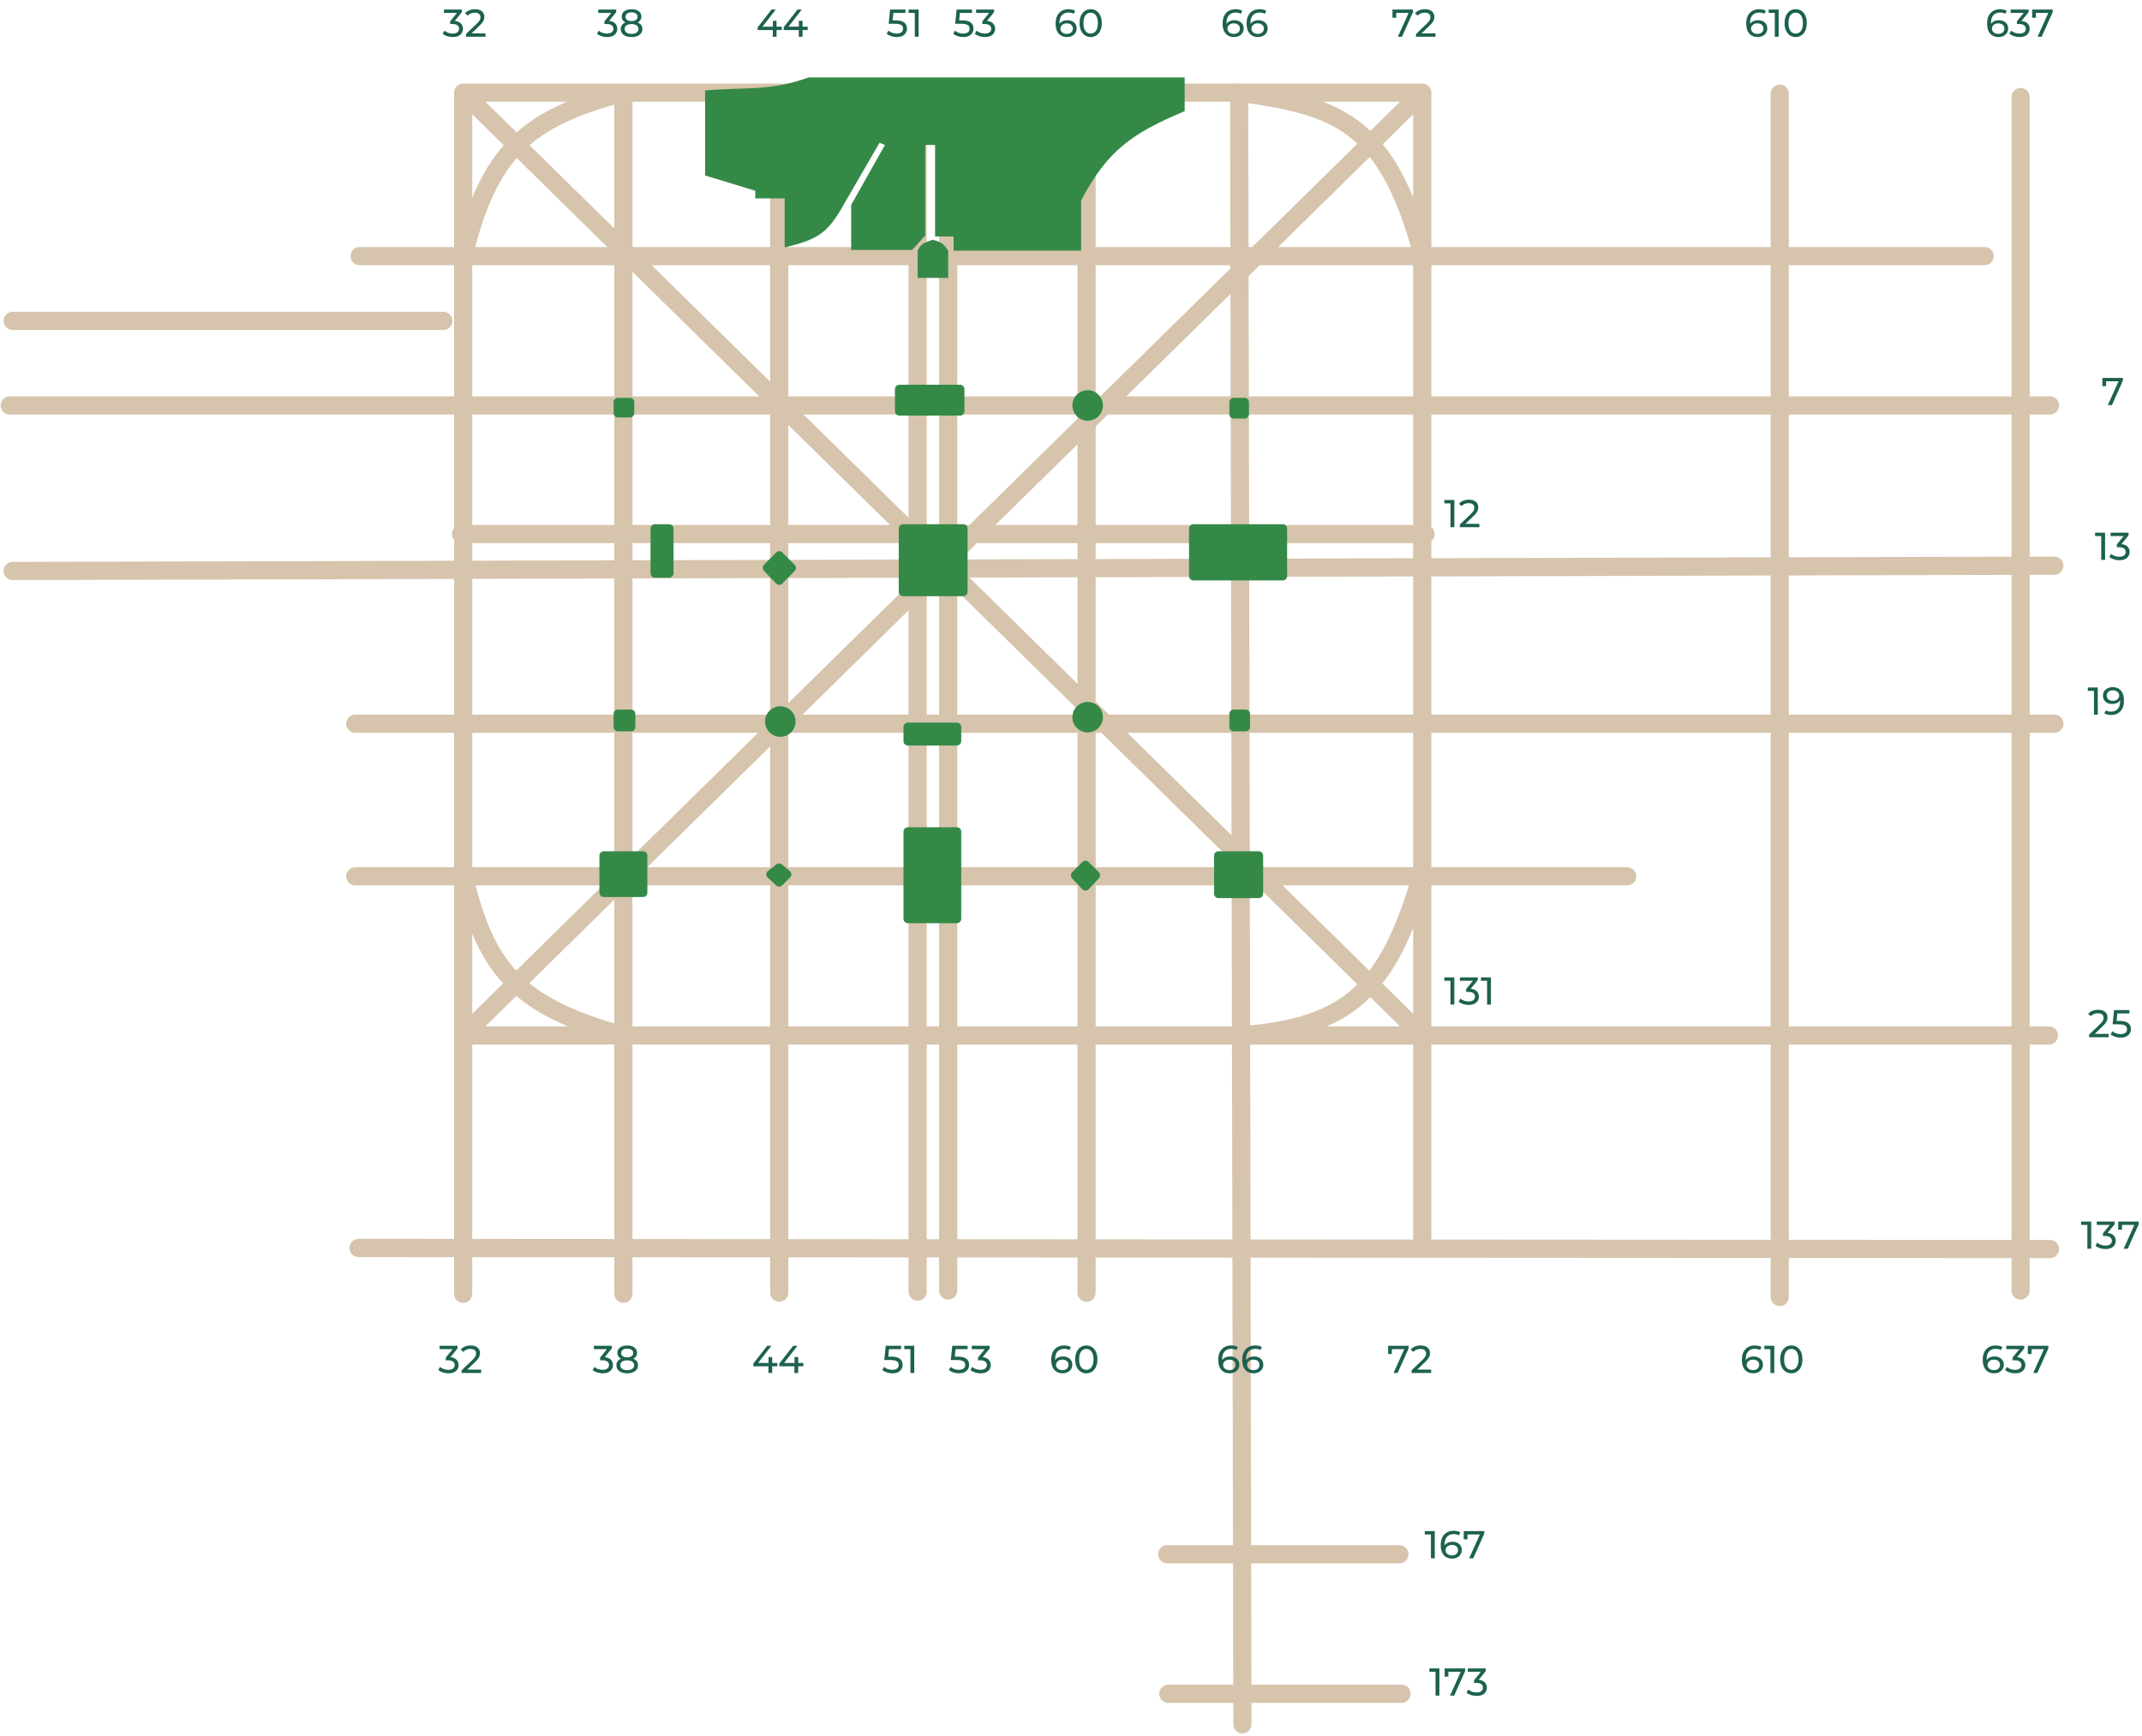 <svg width="875" height="709" viewBox="0 0 875 709" fill="none" xmlns="http://www.w3.org/2000/svg">
<path d="M476.807 634.862H571.635" stroke="#D6C4AC" stroke-width="7.424" stroke-linecap="round" stroke-linejoin="round"/>
<path d="M477.252 691.848H572.526" stroke="#D6C4AC" stroke-width="7.424" stroke-linecap="round" stroke-linejoin="round"/>
<path d="M189.205 37.844V105.07M189.205 37.844H254.65M189.205 37.844L580.985 422.945M580.985 37.844V103.734M580.985 37.844H506.19M580.985 37.844L189.205 422.945M580.985 422.945H506.19M580.985 422.945V356.61M580.985 422.945H836.977M580.985 422.945V509.315M189.205 422.945H254.65M189.205 422.945V356.61M189.205 422.945V528.459M189.205 105.07C199.704 61.594 215.311 48.339 254.65 37.844M189.205 105.07V356.61M254.65 37.844H506.19M254.65 37.844V528.459M580.985 103.734C566.554 49.817 546.006 43.35 506.19 37.844M580.985 103.734V356.61M506.19 422.945C551.437 419.711 567.094 404.172 580.985 356.61M506.19 422.945H254.65M254.65 422.945C210.956 410.986 198.111 395.325 189.205 356.61" stroke="#D6C4AC" stroke-width="7.424" stroke-linecap="round" stroke-linejoin="round"/>
<path d="M727.012 38.288V529.793" stroke="#D6C4AC" stroke-width="7.424" stroke-linecap="round" stroke-linejoin="round"/>
<path d="M825.402 39.624V527.123" stroke="#D6C4AC" stroke-width="7.424" stroke-linecap="round" stroke-linejoin="round"/>
<path d="M146.466 509.76L837.423 510.197" stroke="#D6C4AC" stroke-width="7.424" stroke-linecap="round" stroke-linejoin="round"/>
<path d="M318.314 528.013L318.314 39.179" stroke="#D6C4AC" stroke-width="7.424" stroke-linecap="round" stroke-linejoin="round"/>
<path d="M374.855 527.567V38.288" stroke="#D6C4AC" stroke-width="7.424" stroke-linecap="round" stroke-linejoin="round"/>
<path d="M387.321 527.123V39.624" stroke="#D6C4AC" stroke-width="7.424" stroke-linecap="round" stroke-linejoin="round"/>
<path d="M443.862 528.014V37.844" stroke="#D6C4AC" stroke-width="7.424" stroke-linecap="round" stroke-linejoin="round"/>
<path d="M507.522 704.314L506.19 37.844" stroke="#D6C4AC" stroke-width="7.424" stroke-linecap="round" stroke-linejoin="round"/>
<path d="M146.911 104.624H810.71" stroke="#D6C4AC" stroke-width="7.424" stroke-linecap="round" stroke-linejoin="round"/>
<path d="M4 165.616H837.422" stroke="#D6C4AC" stroke-width="7.424" stroke-linecap="round" stroke-linejoin="round"/>
<path d="M5.174 131.06H181.123" stroke="#D6C4AC" stroke-width="7.424" stroke-linecap="round" stroke-linejoin="round"/>
<path d="M5.174 233.224L839.203 231.061" stroke="#D6C4AC" stroke-width="7.424" stroke-linecap="round" stroke-linejoin="round"/>
<path d="M188.314 218.15H582.32" stroke="#D6C4AC" stroke-width="7.424" stroke-linecap="round" stroke-linejoin="round"/>
<path d="M145.13 295.616H839.203" stroke="#D6C4AC" stroke-width="7.424" stroke-linecap="round" stroke-linejoin="round"/>
<path d="M145.13 357.944H664.683" stroke="#D6C4AC" stroke-width="7.424" stroke-linecap="round" stroke-linejoin="round"/>
<path d="M288.04 71.679V36.953C305.507 35.485 314.461 37.323 330.335 31.61H483.93V45.412C462.365 54.461 452.261 61.59 441.636 81.918V102.398H389.547V96.61H385.095H381.978V59.213H377.972V96.165L372.629 102.09H347.698V83.699L361.499 59.213L359.273 58.323L344.581 83.699C337.761 95.975 333.254 97.91 320.54 101.062V81.028H308.52V77.912L288.04 71.679Z" fill="#358947"/>
<path d="M390.883 377.089H370.849C369.865 377.089 369.068 376.292 369.068 375.308V339.692C369.068 338.708 369.865 337.911 370.849 337.911H390.883C391.866 337.911 392.663 338.708 392.663 339.692V375.308C392.663 376.292 391.866 377.089 390.883 377.089Z" fill="#358947"/>
<path d="M514.204 347.706H497.732C496.748 347.706 495.951 348.503 495.951 349.486V365.069C495.951 366.052 496.748 366.849 497.732 366.849H514.204C515.188 366.849 515.985 366.052 515.985 365.069V349.486C515.985 348.503 515.188 347.706 514.204 347.706Z" fill="#358947"/>
<path d="M508.862 289.829H503.965C502.981 289.829 502.184 290.626 502.184 291.61V296.952C502.184 297.936 502.981 298.733 503.965 298.733H508.862C509.845 298.733 510.643 297.936 510.643 296.952V291.61C510.643 290.626 509.845 289.829 508.862 289.829Z" fill="#358947"/>
<path d="M262.664 347.706H246.637C245.653 347.706 244.856 348.503 244.856 349.486V364.623C244.856 365.607 245.653 366.404 246.637 366.404H262.664C263.647 366.404 264.445 365.607 264.445 364.623V349.486C264.445 348.503 263.647 347.706 262.664 347.706Z" fill="#358947"/>
<path d="M393.474 243.528H368.915C367.931 243.528 367.134 242.731 367.134 241.747V215.914C367.134 214.93 367.931 214.133 368.915 214.133H393.474C394.457 214.133 395.255 214.931 395.255 215.914V241.747C395.255 242.731 394.457 243.528 393.474 243.528Z" fill="#358947"/>
<path d="M267.524 235.959H273.349C274.332 235.959 275.13 235.162 275.13 234.179V215.914C275.13 214.93 274.332 214.133 273.349 214.133H267.524C266.541 214.133 265.744 214.93 265.744 215.914V234.179C265.744 235.162 266.541 235.959 267.524 235.959Z" fill="#358947"/>
<path d="M317.054 225.666L312.104 230.701C311.429 231.388 311.422 232.487 312.089 233.182L317.039 238.345C317.736 239.072 318.897 239.076 319.6 238.355L324.629 233.193C325.309 232.495 325.302 231.381 324.614 230.692L319.584 225.656C318.885 224.955 317.748 224.96 317.054 225.666Z" fill="#358947"/>
<path d="M322.625 355.805L319.423 353.096C318.778 352.55 317.837 352.533 317.172 353.055L313.72 355.768C312.86 356.444 312.807 357.728 313.608 358.473L317.057 361.675C317.759 362.327 318.851 362.306 319.528 361.629L322.734 358.423C323.47 357.687 323.42 356.478 322.625 355.805Z" fill="#358947"/>
<path d="M485.711 235.313V215.914C485.711 214.93 486.508 214.133 487.492 214.133H523.999C524.982 214.133 525.78 214.93 525.78 215.914V235.313C525.78 236.297 524.982 237.094 523.999 237.094H487.492C486.508 237.094 485.711 236.297 485.711 235.313Z" fill="#358947"/>
<path d="M508.417 162.501H503.965C502.981 162.501 502.184 163.298 502.184 164.281V169.179C502.184 170.162 502.981 170.96 503.965 170.96H508.417C509.4 170.96 510.197 170.162 510.197 169.179V164.281C510.197 163.298 509.4 162.501 508.417 162.501Z" fill="#358947"/>
<path d="M442.158 352.081L437.958 356.281C437.278 356.96 437.261 358.057 437.918 358.758L442.118 363.238C442.821 363.988 444.012 363.988 444.716 363.238L448.916 358.758C449.573 358.057 449.555 356.96 448.876 356.281L444.676 352.081C443.981 351.386 442.853 351.386 442.158 352.081Z" fill="#358947"/>
<path d="M369.068 302.74V296.952C369.068 295.969 369.865 295.172 370.849 295.172H390.883C391.866 295.172 392.663 295.969 392.663 296.952V302.74C392.663 303.723 391.866 304.521 390.883 304.521H370.849C369.865 304.521 369.068 303.723 369.068 302.74Z" fill="#358947"/>
<path d="M392.184 157.158H367.367C366.383 157.158 365.586 157.956 365.586 158.939V167.978C365.586 168.962 366.383 169.759 367.367 169.759H392.184C393.167 169.759 393.965 168.962 393.965 167.978V158.939C393.965 157.956 393.167 157.158 392.184 157.158Z" fill="#358947"/>
<path d="M257.767 289.829H252.424C251.441 289.829 250.643 290.626 250.643 291.61V296.952C250.643 297.936 251.441 298.733 252.424 298.733H257.767C258.75 298.733 259.547 297.936 259.547 296.952V291.61C259.547 290.626 258.75 289.829 257.767 289.829Z" fill="#358947"/>
<path d="M257.321 162.501H252.424C251.441 162.501 250.643 163.298 250.643 164.281V168.734C250.643 169.717 251.441 170.514 252.424 170.514H257.321C258.305 170.514 259.102 169.717 259.102 168.734V164.281C259.102 163.298 258.305 162.501 257.321 162.501Z" fill="#358947"/>
<path d="M387.321 113.526H374.855V102.396C375.778 100.127 377.113 99.155 381.088 97.944C383.998 98.718 385.51 99.39 387.321 102.396V113.526Z" fill="#358947"/>
<circle cx="318.759" cy="294.727" r="6.233" fill="#358947"/>
<circle cx="444.307" cy="292.946" r="6.233" fill="#358947"/>
<circle cx="444.307" cy="165.617" r="6.233" fill="#358947"/>
<path d="M183.132 560.946C182.349 560.946 181.587 560.825 180.847 560.581C180.117 560.338 179.519 560.01 179.053 559.597L179.783 558.343C180.154 558.693 180.635 558.978 181.228 559.2C181.82 559.423 182.455 559.534 183.132 559.534C183.958 559.534 184.598 559.359 185.053 559.01C185.518 558.65 185.751 558.169 185.751 557.566C185.751 556.984 185.529 556.518 185.084 556.169C184.651 555.809 183.958 555.629 183.005 555.629H182.116V554.518L185.418 550.455L185.64 551.09H179.561V549.709H186.894V550.788L183.608 554.836L182.783 554.344H183.307C184.651 554.344 185.656 554.645 186.322 555.248C187 555.852 187.338 556.619 187.338 557.55C187.338 558.174 187.185 558.745 186.878 559.264C186.571 559.782 186.106 560.195 185.481 560.502C184.868 560.798 184.085 560.946 183.132 560.946ZM188.566 560.819V559.74L193.09 555.375C193.492 554.994 193.788 554.661 193.979 554.375C194.18 554.079 194.312 553.809 194.375 553.566C194.45 553.312 194.487 553.069 194.487 552.836C194.487 552.265 194.286 551.815 193.883 551.487C193.481 551.159 192.894 550.995 192.122 550.995C191.529 550.995 190.995 551.095 190.519 551.296C190.043 551.487 189.63 551.788 189.281 552.201L188.201 551.265C188.625 550.725 189.191 550.312 189.9 550.027C190.619 549.73 191.407 549.582 192.265 549.582C193.037 549.582 193.709 549.709 194.28 549.963C194.852 550.206 195.291 550.561 195.598 551.027C195.915 551.492 196.074 552.042 196.074 552.677C196.074 553.037 196.026 553.391 195.931 553.741C195.836 554.09 195.656 554.46 195.391 554.852C195.127 555.243 194.746 555.682 194.249 556.169L190.217 560.057L189.836 559.439H196.55V560.819H188.566Z" fill="#1C614F"/>
<path d="M246.171 560.946C245.388 560.946 244.626 560.825 243.886 560.581C243.156 560.338 242.558 560.01 242.092 559.597L242.822 558.343C243.193 558.693 243.674 558.978 244.267 559.2C244.859 559.423 245.494 559.534 246.171 559.534C246.997 559.534 247.637 559.359 248.092 559.01C248.557 558.65 248.79 558.169 248.79 557.566C248.79 556.984 248.568 556.518 248.123 556.169C247.69 555.809 246.997 555.629 246.044 555.629H245.155V554.518L248.457 550.455L248.679 551.09H242.6V549.709H249.933V550.788L246.647 554.836L245.822 554.344H246.346C247.69 554.344 248.695 554.645 249.361 555.248C250.039 555.852 250.377 556.619 250.377 557.55C250.377 558.174 250.224 558.745 249.917 559.264C249.61 559.782 249.144 560.195 248.52 560.502C247.907 560.798 247.124 560.946 246.171 560.946ZM256.19 560.946C255.291 560.946 254.513 560.814 253.857 560.55C253.201 560.285 252.693 559.909 252.334 559.423C251.974 558.925 251.794 558.343 251.794 557.677C251.794 557.021 251.963 556.465 252.302 556.01C252.651 555.545 253.154 555.195 253.81 554.963C254.466 554.719 255.259 554.598 256.19 554.598C257.122 554.598 257.915 554.719 258.571 554.963C259.238 555.195 259.746 555.545 260.095 556.01C260.444 556.476 260.619 557.031 260.619 557.677C260.619 558.343 260.439 558.925 260.079 559.423C259.719 559.909 259.206 560.285 258.539 560.55C257.873 560.814 257.09 560.946 256.19 560.946ZM256.19 559.661C257.079 559.661 257.772 559.481 258.27 559.121C258.778 558.751 259.031 558.253 259.031 557.629C259.031 557.015 258.778 556.534 258.27 556.185C257.772 555.825 257.079 555.645 256.19 555.645C255.312 555.645 254.624 555.825 254.127 556.185C253.63 556.534 253.381 557.015 253.381 557.629C253.381 558.253 253.63 558.751 254.127 559.121C254.624 559.481 255.312 559.661 256.19 559.661ZM256.19 555.455C255.344 555.455 254.624 555.344 254.032 555.121C253.439 554.889 252.984 554.561 252.667 554.137C252.35 553.704 252.191 553.19 252.191 552.598C252.191 551.974 252.355 551.439 252.683 550.995C253.021 550.54 253.492 550.191 254.095 549.947C254.699 549.704 255.397 549.582 256.19 549.582C256.995 549.582 257.698 549.704 258.301 549.947C258.905 550.191 259.375 550.54 259.714 550.995C260.053 551.439 260.222 551.974 260.222 552.598C260.222 553.19 260.063 553.704 259.746 554.137C259.428 554.561 258.968 554.889 258.365 555.121C257.762 555.344 257.037 555.455 256.19 555.455ZM256.19 554.439C256.963 554.439 257.566 554.28 258 553.963C258.444 553.645 258.666 553.212 258.666 552.661C258.666 552.1 258.439 551.661 257.984 551.344C257.529 551.027 256.931 550.868 256.19 550.868C255.45 550.868 254.857 551.027 254.413 551.344C253.979 551.661 253.762 552.1 253.762 552.661C253.762 553.212 253.974 553.645 254.397 553.963C254.831 554.28 255.429 554.439 256.19 554.439Z" fill="#1C614F"/>
<path d="M307.725 558.089V556.978L313.407 549.709H315.121L309.487 556.978L308.677 556.724H317.55V558.089H307.725ZM313.899 560.819V558.089L313.947 556.724V554.312H315.439V560.819H313.899ZM318.342 558.089V556.978L324.024 549.709H325.739L320.104 556.978L319.295 556.724H328.167V558.089H318.342ZM324.516 560.819V558.089L324.564 556.724V554.312H326.056V560.819H324.516Z" fill="#1C614F"/>
<path d="M364.505 560.946C363.722 560.946 362.961 560.825 362.22 560.581C361.49 560.338 360.892 560.01 360.426 559.597L361.156 558.343C361.527 558.693 362.008 558.978 362.601 559.2C363.193 559.423 363.823 559.534 364.49 559.534C365.336 559.534 365.987 559.354 366.442 558.994C366.897 558.634 367.124 558.153 367.124 557.55C367.124 557.137 367.024 556.777 366.823 556.47C366.622 556.164 366.272 555.931 365.775 555.772C365.288 555.603 364.616 555.518 363.759 555.518H361.236L361.823 549.709H368.092V551.09H362.41L363.236 550.312L362.775 554.899L361.95 554.137H364.093C365.204 554.137 366.098 554.28 366.775 554.566C367.452 554.852 367.944 555.248 368.251 555.756C368.558 556.254 368.711 556.83 368.711 557.486C368.711 558.121 368.558 558.703 368.251 559.232C367.944 559.751 367.479 560.169 366.854 560.486C366.241 560.793 365.458 560.946 364.505 560.946ZM371.905 560.819V550.344L372.588 551.09H369.397V549.709H373.476V560.819H371.905Z" fill="#1C614F"/>
<path d="M391.678 560.946C390.895 560.946 390.133 560.825 389.393 560.581C388.663 560.338 388.065 560.01 387.599 559.597L388.329 558.343C388.7 558.693 389.181 558.978 389.774 559.2C390.366 559.423 390.996 559.534 391.662 559.534C392.509 559.534 393.16 559.354 393.615 558.994C394.07 558.634 394.297 558.153 394.297 557.55C394.297 557.137 394.196 556.777 393.995 556.47C393.794 556.164 393.445 555.931 392.948 555.772C392.461 555.603 391.789 555.518 390.932 555.518H388.409L388.996 549.709H395.265V551.09H389.583L390.408 550.312L389.948 554.899L389.123 554.137H391.266C392.377 554.137 393.271 554.28 393.948 554.566C394.625 554.852 395.117 555.248 395.424 555.756C395.731 556.254 395.884 556.83 395.884 557.486C395.884 558.121 395.731 558.703 395.424 559.232C395.117 559.751 394.651 560.169 394.027 560.486C393.413 560.793 392.63 560.946 391.678 560.946ZM400.524 560.946C399.741 560.946 398.979 560.825 398.239 560.581C397.508 560.338 396.911 560.01 396.445 559.597L397.175 558.343C397.545 558.693 398.027 558.978 398.619 559.2C399.212 559.423 399.847 559.534 400.524 559.534C401.349 559.534 401.99 559.359 402.445 559.01C402.91 558.65 403.143 558.169 403.143 557.566C403.143 556.984 402.921 556.518 402.476 556.169C402.042 555.809 401.349 555.629 400.397 555.629H399.508V554.518L402.81 550.455L403.032 551.09H396.953V549.709H404.286V550.788L401 554.836L400.175 554.344H400.699C402.042 554.344 403.048 554.645 403.714 555.248C404.391 555.852 404.73 556.619 404.73 557.55C404.73 558.174 404.577 558.745 404.27 559.264C403.963 559.782 403.497 560.195 402.873 560.502C402.259 560.798 401.476 560.946 400.524 560.946Z" fill="#1C614F"/>
<path d="M434.094 560.946C433.11 560.946 432.269 560.729 431.57 560.296C430.872 559.862 430.338 559.237 429.967 558.423C429.608 557.597 429.428 556.592 429.428 555.407C429.428 554.148 429.65 553.085 430.094 552.217C430.539 551.349 431.158 550.693 431.951 550.249C432.745 549.804 433.655 549.582 434.681 549.582C435.21 549.582 435.713 549.635 436.189 549.741C436.676 549.847 437.094 550.011 437.443 550.233L436.84 551.471C436.554 551.27 436.226 551.132 435.856 551.058C435.496 550.984 435.115 550.947 434.713 550.947C433.581 550.947 432.681 551.302 432.015 552.011C431.348 552.709 431.015 553.751 431.015 555.137C431.015 555.359 431.025 555.624 431.047 555.931C431.068 556.238 431.121 556.539 431.205 556.836L430.666 556.296C430.824 555.809 431.073 555.402 431.412 555.074C431.761 554.735 432.174 554.487 432.65 554.328C433.136 554.159 433.66 554.074 434.221 554.074C434.962 554.074 435.618 554.211 436.189 554.487C436.76 554.762 437.21 555.153 437.538 555.661C437.866 556.158 438.03 556.751 438.03 557.439C438.03 558.148 437.856 558.767 437.506 559.296C437.157 559.825 436.686 560.232 436.094 560.518C435.501 560.803 434.835 560.946 434.094 560.946ZM434.031 559.661C434.517 559.661 434.94 559.571 435.3 559.391C435.671 559.211 435.962 558.962 436.173 558.645C436.385 558.317 436.491 557.936 436.491 557.502C436.491 556.846 436.263 556.328 435.808 555.947C435.353 555.555 434.734 555.359 433.951 555.359C433.443 555.359 432.999 555.455 432.618 555.645C432.237 555.836 431.935 556.095 431.713 556.423C431.502 556.74 431.396 557.105 431.396 557.518C431.396 557.899 431.496 558.253 431.697 558.581C431.898 558.899 432.195 559.158 432.586 559.359C432.978 559.56 433.459 559.661 434.031 559.661ZM443.763 560.946C442.895 560.946 442.117 560.724 441.43 560.28C440.753 559.835 440.213 559.19 439.811 558.343C439.419 557.497 439.224 556.47 439.224 555.264C439.224 554.058 439.419 553.032 439.811 552.185C440.213 551.339 440.753 550.693 441.43 550.249C442.117 549.804 442.895 549.582 443.763 549.582C444.62 549.582 445.392 549.804 446.08 550.249C446.768 550.693 447.308 551.339 447.699 552.185C448.091 553.032 448.286 554.058 448.286 555.264C448.286 556.47 448.091 557.497 447.699 558.343C447.308 559.19 446.768 559.835 446.08 560.28C445.392 560.724 444.62 560.946 443.763 560.946ZM443.763 559.534C444.345 559.534 444.853 559.375 445.287 559.058C445.731 558.74 446.075 558.264 446.318 557.629C446.572 556.994 446.699 556.206 446.699 555.264C446.699 554.323 446.572 553.534 446.318 552.899C446.075 552.265 445.731 551.788 445.287 551.471C444.853 551.153 444.345 550.995 443.763 550.995C443.181 550.995 442.668 551.153 442.223 551.471C441.779 551.788 441.43 552.265 441.176 552.899C440.932 553.534 440.811 554.323 440.811 555.264C440.811 556.206 440.932 556.994 441.176 557.629C441.43 558.264 441.779 558.74 442.223 559.058C442.668 559.375 443.181 559.534 443.763 559.534Z" fill="#1C614F"/>
<path d="M502.325 560.946C501.341 560.946 500.5 560.729 499.801 560.296C499.103 559.862 498.569 559.237 498.198 558.423C497.839 557.597 497.659 556.592 497.659 555.407C497.659 554.148 497.881 553.085 498.325 552.217C498.77 551.349 499.389 550.693 500.182 550.249C500.976 549.804 501.886 549.582 502.912 549.582C503.441 549.582 503.944 549.635 504.42 549.741C504.907 549.847 505.325 550.011 505.674 550.233L505.071 551.471C504.785 551.27 504.457 551.132 504.087 551.058C503.727 550.984 503.346 550.947 502.944 550.947C501.812 550.947 500.912 551.302 500.246 552.011C499.579 552.709 499.246 553.751 499.246 555.137C499.246 555.359 499.256 555.624 499.278 555.931C499.299 556.238 499.352 556.539 499.436 556.836L498.897 556.296C499.055 555.809 499.304 555.402 499.643 555.074C499.992 554.735 500.404 554.487 500.881 554.328C501.367 554.159 501.891 554.074 502.452 554.074C503.193 554.074 503.849 554.211 504.42 554.487C504.991 554.762 505.441 555.153 505.769 555.661C506.097 556.158 506.261 556.751 506.261 557.439C506.261 558.148 506.087 558.767 505.737 559.296C505.388 559.825 504.917 560.232 504.325 560.518C503.732 560.803 503.066 560.946 502.325 560.946ZM502.261 559.661C502.748 559.661 503.171 559.571 503.531 559.391C503.902 559.211 504.193 558.962 504.404 558.645C504.616 558.317 504.722 557.936 504.722 557.502C504.722 556.846 504.494 556.328 504.039 555.947C503.584 555.555 502.965 555.359 502.182 555.359C501.674 555.359 501.23 555.455 500.849 555.645C500.468 555.836 500.166 556.095 499.944 556.423C499.733 556.74 499.627 557.105 499.627 557.518C499.627 557.899 499.727 558.253 499.928 558.581C500.129 558.899 500.426 559.158 500.817 559.359C501.209 559.56 501.69 559.661 502.261 559.661ZM512.121 560.946C511.137 560.946 510.295 560.729 509.597 560.296C508.899 559.862 508.364 559.237 507.994 558.423C507.634 557.597 507.454 556.592 507.454 555.407C507.454 554.148 507.677 553.085 508.121 552.217C508.565 551.349 509.184 550.693 509.978 550.249C510.772 549.804 511.682 549.582 512.708 549.582C513.237 549.582 513.74 549.635 514.216 549.741C514.703 549.847 515.12 550.011 515.47 550.233L514.867 551.471C514.581 551.27 514.253 551.132 513.882 551.058C513.523 550.984 513.142 550.947 512.74 550.947C511.608 550.947 510.708 551.302 510.042 552.011C509.375 552.709 509.042 553.751 509.042 555.137C509.042 555.359 509.052 555.624 509.073 555.931C509.095 556.238 509.147 556.539 509.232 556.836L508.692 556.296C508.851 555.809 509.1 555.402 509.438 555.074C509.788 554.735 510.2 554.487 510.676 554.328C511.163 554.159 511.687 554.074 512.248 554.074C512.988 554.074 513.644 554.211 514.216 554.487C514.787 554.762 515.237 555.153 515.565 555.661C515.893 556.158 516.057 556.751 516.057 557.439C516.057 558.148 515.882 558.767 515.533 559.296C515.184 559.825 514.713 560.232 514.121 560.518C513.528 560.803 512.861 560.946 512.121 560.946ZM512.057 559.661C512.544 559.661 512.967 559.571 513.327 559.391C513.697 559.211 513.988 558.962 514.2 558.645C514.412 558.317 514.517 557.936 514.517 557.502C514.517 556.846 514.29 556.328 513.835 555.947C513.38 555.555 512.761 555.359 511.978 555.359C511.47 555.359 511.026 555.455 510.645 555.645C510.264 555.836 509.962 556.095 509.74 556.423C509.528 556.74 509.423 557.105 509.423 557.518C509.423 557.899 509.523 558.253 509.724 558.581C509.925 558.899 510.221 559.158 510.613 559.359C511.004 559.56 511.486 559.661 512.057 559.661Z" fill="#1C614F"/>
<path d="M584.532 636.506V626.031L585.214 626.777H582.024V625.396H586.103V636.506H584.532ZM593.2 636.633C592.216 636.633 591.374 636.416 590.676 635.982C589.978 635.548 589.443 634.924 589.073 634.109C588.713 633.284 588.533 632.279 588.533 631.094C588.533 629.834 588.756 628.771 589.2 627.903C589.644 627.036 590.263 626.38 591.057 625.935C591.851 625.491 592.761 625.269 593.787 625.269C594.316 625.269 594.819 625.322 595.295 625.427C595.781 625.533 596.199 625.697 596.549 625.919L595.945 627.157C595.66 626.956 595.332 626.819 594.961 626.745C594.602 626.671 594.221 626.634 593.819 626.634C592.686 626.634 591.787 626.988 591.12 627.697C590.454 628.395 590.121 629.438 590.121 630.824C590.121 631.046 590.131 631.311 590.152 631.617C590.173 631.924 590.226 632.226 590.311 632.522L589.771 631.982C589.93 631.496 590.179 631.088 590.517 630.76C590.867 630.422 591.279 630.173 591.755 630.014C592.242 629.845 592.766 629.76 593.327 629.76C594.067 629.76 594.723 629.898 595.295 630.173C595.866 630.448 596.316 630.84 596.644 631.348C596.972 631.845 597.136 632.437 597.136 633.125C597.136 633.834 596.961 634.453 596.612 634.982C596.263 635.511 595.792 635.919 595.199 636.204C594.607 636.49 593.94 636.633 593.2 636.633ZM593.136 635.347C593.623 635.347 594.046 635.257 594.406 635.077C594.776 634.898 595.067 634.649 595.279 634.331C595.49 634.003 595.596 633.623 595.596 633.189C595.596 632.533 595.369 632.014 594.914 631.633C594.459 631.242 593.84 631.046 593.057 631.046C592.549 631.046 592.105 631.141 591.724 631.332C591.343 631.522 591.041 631.781 590.819 632.109C590.607 632.427 590.501 632.792 590.501 633.205C590.501 633.585 590.602 633.94 590.803 634.268C591.004 634.585 591.3 634.845 591.692 635.046C592.083 635.247 592.565 635.347 593.136 635.347ZM600.141 636.506L604.855 626.062L605.268 626.777H598.665L599.459 625.999V628.76H597.935V625.396H606.315V626.475L601.824 636.506H600.141Z" fill="#1C614F"/>
<path d="M586.412 692.602V682.126L587.095 682.872H583.905V681.491H587.984V692.602H586.412ZM592.334 692.602L597.048 682.158L597.461 682.872H590.858L591.652 682.095V684.856H590.128V681.491H598.509V682.571L594.017 692.602H592.334ZM603.172 692.729C602.389 692.729 601.627 692.607 600.887 692.363C600.157 692.12 599.559 691.792 599.093 691.379L599.823 690.126C600.194 690.475 600.675 690.76 601.268 690.983C601.86 691.205 602.495 691.316 603.172 691.316C603.998 691.316 604.638 691.141 605.093 690.792C605.558 690.432 605.791 689.951 605.791 689.348C605.791 688.766 605.569 688.3 605.125 687.951C604.691 687.591 603.998 687.412 603.045 687.412H602.157V686.301L605.458 682.237L605.68 682.872H599.601V681.491H606.934V682.571L603.648 686.618L602.823 686.126H603.347C604.691 686.126 605.696 686.427 606.363 687.031C607.04 687.634 607.378 688.401 607.378 689.332C607.378 689.956 607.225 690.528 606.918 691.046C606.611 691.565 606.146 691.977 605.521 692.284C604.908 692.58 604.125 692.729 603.172 692.729Z" fill="#1C614F"/>
<path d="M569.245 560.819L573.959 550.376L574.371 551.09H567.769L568.562 550.312V553.074H567.039V549.709H575.419V550.788L570.927 560.819H569.245ZM576.636 560.819V559.74L581.159 555.375C581.561 554.994 581.857 554.661 582.048 554.375C582.249 554.079 582.381 553.809 582.445 553.566C582.519 553.312 582.556 553.069 582.556 552.836C582.556 552.265 582.355 551.815 581.953 551.487C581.55 551.159 580.963 550.995 580.191 550.995C579.598 550.995 579.064 551.095 578.588 551.296C578.112 551.487 577.699 551.788 577.35 552.201L576.271 551.265C576.694 550.725 577.26 550.312 577.969 550.027C578.688 549.73 579.477 549.582 580.334 549.582C581.106 549.582 581.778 549.709 582.349 549.963C582.921 550.206 583.36 550.561 583.667 551.027C583.984 551.492 584.143 552.042 584.143 552.677C584.143 553.037 584.095 553.391 584 553.741C583.905 554.09 583.725 554.46 583.46 554.852C583.196 555.243 582.815 555.682 582.318 556.169L578.286 560.057L577.905 559.439H584.619V560.819H576.636Z" fill="#1C614F"/>
<path d="M592.515 410.342V399.866L593.197 400.612H590.007V399.232H594.086V410.342H592.515ZM599.913 410.469C599.13 410.469 598.368 410.347 597.627 410.104C596.897 409.86 596.299 409.532 595.834 409.12L596.564 407.866C596.934 408.215 597.416 408.501 598.008 408.723C598.601 408.945 599.236 409.056 599.913 409.056C600.738 409.056 601.378 408.882 601.833 408.532C602.299 408.173 602.532 407.691 602.532 407.088C602.532 406.506 602.309 406.041 601.865 405.691C601.431 405.332 600.738 405.152 599.786 405.152H598.897V404.041L602.198 399.978L602.421 400.612H596.342V399.232H603.674V400.311L600.389 404.358L599.564 403.866H600.087C601.431 403.866 602.436 404.168 603.103 404.771C603.78 405.374 604.119 406.141 604.119 407.072C604.119 407.697 603.965 408.268 603.659 408.786C603.352 409.305 602.886 409.718 602.262 410.024C601.648 410.321 600.865 410.469 599.913 410.469ZM607.472 410.342V399.866L608.154 400.612H604.964V399.232H609.043V410.342H607.472Z" fill="#1C614F"/>
<path d="M592.517 215.342V204.866L593.199 205.612H590.009V204.232H594.088V215.342H592.517ZM596.344 215.342V214.263L600.867 209.898C601.269 209.517 601.565 209.184 601.756 208.898C601.957 208.602 602.089 208.332 602.153 208.088C602.227 207.834 602.264 207.591 602.264 207.358C602.264 206.787 602.063 206.337 601.661 206.009C601.258 205.681 600.671 205.517 599.899 205.517C599.306 205.517 598.772 205.618 598.296 205.819C597.82 206.009 597.407 206.311 597.058 206.723L595.978 205.787C596.402 205.247 596.968 204.835 597.677 204.549C598.396 204.253 599.185 204.105 600.042 204.105C600.814 204.105 601.486 204.232 602.057 204.486C602.629 204.729 603.068 205.083 603.375 205.549C603.692 206.015 603.851 206.565 603.851 207.2C603.851 207.559 603.803 207.914 603.708 208.263C603.613 208.612 603.433 208.983 603.168 209.374C602.904 209.766 602.523 210.205 602.026 210.691L597.994 214.58L597.613 213.961H604.327V215.342H596.344Z" fill="#1C614F"/>
<path d="M861.027 165.478L865.741 155.034L866.154 155.748H859.551L860.345 154.97V157.732H858.821V154.367H867.201V155.447L862.709 165.478H861.027Z" fill="#1C614F"/>
<path d="M858.34 228.698V218.223L859.022 218.969H855.832V217.588H859.911V228.698H858.34ZM865.738 228.825C864.955 228.825 864.193 228.704 863.452 228.46C862.722 228.217 862.125 227.889 861.659 227.476L862.389 226.222C862.759 226.571 863.241 226.857 863.833 227.079C864.426 227.302 865.061 227.413 865.738 227.413C866.563 227.413 867.203 227.238 867.658 226.889C868.124 226.529 868.357 226.048 868.357 225.445C868.357 224.863 868.135 224.397 867.69 224.048C867.256 223.688 866.563 223.508 865.611 223.508H864.722V222.397L868.024 218.334L868.246 218.969H862.167V217.588H869.5V218.667L866.214 222.715L865.389 222.223H865.913C867.256 222.223 868.262 222.524 868.928 223.127C869.605 223.73 869.944 224.498 869.944 225.429C869.944 226.053 869.791 226.624 869.484 227.143C869.177 227.661 868.711 228.074 868.087 228.381C867.473 228.677 866.69 228.825 865.738 228.825Z" fill="#1C614F"/>
<path d="M855.37 291.917V281.442L856.053 282.188H852.863V280.807H856.942V291.917H855.37ZM862.975 280.68C863.98 280.68 864.826 280.897 865.514 281.331C866.213 281.764 866.742 282.394 867.101 283.219C867.461 284.034 867.641 285.034 867.641 286.219C867.641 287.478 867.419 288.542 866.974 289.409C866.53 290.277 865.916 290.933 865.133 291.377C864.35 291.822 863.435 292.044 862.388 292.044C861.869 292.044 861.366 291.991 860.88 291.885C860.404 291.779 859.986 291.615 859.626 291.393L860.229 290.155C860.525 290.346 860.853 290.483 861.213 290.568C861.583 290.642 861.97 290.679 862.372 290.679C863.493 290.679 864.387 290.33 865.054 289.631C865.721 288.923 866.054 287.875 866.054 286.489C866.054 286.267 866.043 286.002 866.022 285.695C866.001 285.388 865.953 285.087 865.879 284.791L866.403 285.33C866.255 285.817 866.006 286.23 865.657 286.568C865.319 286.896 864.906 287.145 864.419 287.314C863.943 287.473 863.419 287.552 862.848 287.552C862.118 287.552 861.467 287.415 860.896 287.14C860.324 286.865 859.875 286.478 859.547 285.981C859.219 285.473 859.054 284.875 859.054 284.187C859.054 283.468 859.224 282.849 859.562 282.331C859.912 281.801 860.382 281.394 860.975 281.108C861.578 280.823 862.245 280.68 862.975 280.68ZM863.038 281.965C862.562 281.965 862.139 282.055 861.769 282.235C861.398 282.415 861.107 282.664 860.896 282.981C860.695 283.299 860.594 283.68 860.594 284.124C860.594 284.78 860.822 285.304 861.277 285.695C861.732 286.076 862.345 286.267 863.118 286.267C863.626 286.267 864.07 286.171 864.451 285.981C864.842 285.791 865.144 285.531 865.356 285.203C865.578 284.875 865.689 284.51 865.689 284.108C865.689 283.717 865.588 283.362 865.387 283.045C865.186 282.727 864.89 282.468 864.498 282.267C864.107 282.066 863.62 281.965 863.038 281.965Z" fill="#1C614F"/>
<path d="M853.39 423.697V422.618L857.914 418.253C858.316 417.872 858.612 417.539 858.803 417.253C859.004 416.957 859.136 416.687 859.199 416.444C859.274 416.19 859.311 415.947 859.311 415.714C859.311 415.142 859.11 414.693 858.707 414.365C858.305 414.037 857.718 413.873 856.946 413.873C856.353 413.873 855.819 413.973 855.343 414.174C854.866 414.365 854.454 414.666 854.105 415.079L853.025 414.143C853.449 413.603 854.015 413.19 854.724 412.905C855.443 412.608 856.231 412.46 857.089 412.46C857.861 412.46 858.533 412.587 859.104 412.841C859.676 413.084 860.115 413.439 860.422 413.904C860.739 414.37 860.898 414.92 860.898 415.555C860.898 415.915 860.85 416.269 860.755 416.618C860.66 416.968 860.48 417.338 860.215 417.73C859.951 418.121 859.57 418.56 859.072 419.047L855.041 422.935L854.66 422.316H861.374V423.697H853.39ZM866.266 423.824C865.483 423.824 864.721 423.703 863.98 423.459C863.25 423.216 862.652 422.888 862.187 422.475L862.917 421.221C863.287 421.57 863.769 421.856 864.361 422.078C864.954 422.301 865.583 422.412 866.25 422.412C867.096 422.412 867.747 422.232 868.202 421.872C868.657 421.512 868.885 421.031 868.885 420.428C868.885 420.015 868.784 419.655 868.583 419.348C868.382 419.042 868.033 418.809 867.536 418.65C867.049 418.481 866.377 418.396 865.52 418.396H862.996L863.584 412.587H869.853V413.968H864.171L864.996 413.19L864.536 417.777L863.71 417.015H865.853C866.964 417.015 867.858 417.158 868.535 417.444C869.213 417.73 869.705 418.126 870.012 418.634C870.318 419.132 870.472 419.708 870.472 420.364C870.472 420.999 870.318 421.581 870.012 422.11C869.705 422.629 869.239 423.047 868.615 423.364C868.001 423.671 867.218 423.824 866.266 423.824Z" fill="#1C614F"/>
<path d="M852.676 510.067V499.592L853.358 500.338H850.168V498.957H854.247V510.067H852.676ZM860.074 510.194C859.291 510.194 858.529 510.073 857.788 509.829C857.058 509.586 856.46 509.258 855.995 508.845L856.725 507.591C857.095 507.941 857.577 508.226 858.169 508.448C858.762 508.671 859.397 508.782 860.074 508.782C860.899 508.782 861.539 508.607 861.994 508.258C862.46 507.898 862.693 507.417 862.693 506.814C862.693 506.232 862.47 505.766 862.026 505.417C861.592 505.057 860.899 504.877 859.947 504.877H859.058V503.766L862.359 499.703L862.581 500.338H856.503V498.957H863.835V500.036L860.55 504.084L859.725 503.592H860.248C861.592 503.592 862.597 503.893 863.264 504.496C863.941 505.1 864.28 505.867 864.28 506.798C864.28 507.422 864.126 507.993 863.819 508.512C863.513 509.03 863.047 509.443 862.423 509.75C861.809 510.046 861.026 510.194 860.074 510.194ZM867.494 510.067L872.208 499.624L872.621 500.338H866.018L866.812 499.56V502.322H865.288V498.957H873.669V500.036L869.177 510.067H867.494Z" fill="#1C614F"/>
<path d="M716.213 560.946C715.229 560.946 714.388 560.729 713.689 560.296C712.991 559.862 712.457 559.237 712.086 558.423C711.727 557.597 711.547 556.592 711.547 555.407C711.547 554.148 711.769 553.085 712.213 552.217C712.658 551.349 713.277 550.693 714.07 550.249C714.864 549.804 715.774 549.582 716.8 549.582C717.329 549.582 717.832 549.635 718.308 549.741C718.795 549.847 719.213 550.011 719.562 550.233L718.959 551.471C718.673 551.27 718.345 551.132 717.975 551.058C717.615 550.984 717.234 550.947 716.832 550.947C715.7 550.947 714.8 551.302 714.134 552.011C713.467 552.709 713.134 553.751 713.134 555.137C713.134 555.359 713.144 555.624 713.166 555.931C713.187 556.238 713.24 556.539 713.324 556.836L712.785 556.296C712.943 555.809 713.192 555.402 713.531 555.074C713.88 554.735 714.292 554.487 714.769 554.328C715.255 554.159 715.779 554.074 716.34 554.074C717.081 554.074 717.737 554.211 718.308 554.487C718.879 554.762 719.329 555.153 719.657 555.661C719.985 556.158 720.149 556.751 720.149 557.439C720.149 558.148 719.975 558.767 719.625 559.296C719.276 559.825 718.805 560.232 718.213 560.518C717.62 560.803 716.954 560.946 716.213 560.946ZM716.149 559.661C716.636 559.661 717.059 559.571 717.419 559.391C717.79 559.211 718.081 558.962 718.292 558.645C718.504 558.317 718.61 557.936 718.61 557.502C718.61 556.846 718.382 556.328 717.927 555.947C717.472 555.555 716.853 555.359 716.07 555.359C715.562 555.359 715.118 555.455 714.737 555.645C714.356 555.836 714.054 556.095 713.832 556.423C713.621 556.74 713.515 557.105 713.515 557.518C713.515 557.899 713.615 558.253 713.816 558.581C714.017 558.899 714.314 559.158 714.705 559.359C715.097 559.56 715.578 559.661 716.149 559.661ZM723.215 560.819V550.344L723.898 551.09H720.708V549.709H724.787V560.819H723.215ZM731.756 560.946C730.889 560.946 730.111 560.724 729.423 560.28C728.746 559.835 728.206 559.19 727.804 558.343C727.413 557.497 727.217 556.47 727.217 555.264C727.217 554.058 727.413 553.032 727.804 552.185C728.206 551.339 728.746 550.693 729.423 550.249C730.111 549.804 730.889 549.582 731.756 549.582C732.613 549.582 733.386 549.804 734.073 550.249C734.761 550.693 735.301 551.339 735.692 552.185C736.084 553.032 736.28 554.058 736.28 555.264C736.28 556.47 736.084 557.497 735.692 558.343C735.301 559.19 734.761 559.835 734.073 560.28C733.386 560.724 732.613 560.946 731.756 560.946ZM731.756 559.534C732.338 559.534 732.846 559.375 733.28 559.058C733.724 558.74 734.068 558.264 734.312 557.629C734.565 556.994 734.692 556.206 734.692 555.264C734.692 554.323 734.565 553.534 734.312 552.899C734.068 552.265 733.724 551.788 733.28 551.471C732.846 551.153 732.338 550.995 731.756 550.995C731.174 550.995 730.661 551.153 730.217 551.471C729.772 551.788 729.423 552.265 729.169 552.899C728.926 553.534 728.804 554.323 728.804 555.264C728.804 556.206 728.926 556.994 729.169 557.629C729.423 558.264 729.772 558.74 730.217 559.058C730.661 559.375 731.174 559.534 731.756 559.534Z" fill="#1C614F"/>
<path d="M814.612 560.946C813.628 560.946 812.786 560.729 812.088 560.296C811.39 559.862 810.855 559.237 810.485 558.423C810.125 557.597 809.945 556.592 809.945 555.407C809.945 554.148 810.168 553.085 810.612 552.217C811.056 551.349 811.675 550.693 812.469 550.249C813.263 549.804 814.172 549.582 815.199 549.582C815.728 549.582 816.231 549.635 816.707 549.741C817.193 549.847 817.611 550.011 817.961 550.233L817.357 551.471C817.072 551.27 816.744 551.132 816.373 551.058C816.014 550.984 815.633 550.947 815.231 550.947C814.098 550.947 813.199 551.302 812.532 552.011C811.866 552.709 811.533 553.751 811.533 555.137C811.533 555.359 811.543 555.624 811.564 555.931C811.585 556.238 811.638 556.539 811.723 556.836L811.183 556.296C811.342 555.809 811.591 555.402 811.929 555.074C812.278 554.735 812.691 554.487 813.167 554.328C813.654 554.159 814.178 554.074 814.739 554.074C815.479 554.074 816.135 554.211 816.707 554.487C817.278 554.762 817.728 555.153 818.056 555.661C818.384 556.158 818.548 556.751 818.548 557.439C818.548 558.148 818.373 558.767 818.024 559.296C817.675 559.825 817.204 560.232 816.611 560.518C816.019 560.803 815.352 560.946 814.612 560.946ZM814.548 559.661C815.035 559.661 815.458 559.571 815.818 559.391C816.188 559.211 816.479 558.962 816.691 558.645C816.902 558.317 817.008 557.936 817.008 557.502C817.008 556.846 816.781 556.328 816.326 555.947C815.871 555.555 815.252 555.359 814.469 555.359C813.961 555.359 813.516 555.455 813.136 555.645C812.755 555.836 812.453 556.095 812.231 556.423C812.019 556.74 811.913 557.105 811.913 557.518C811.913 557.899 812.014 558.253 812.215 558.581C812.416 558.899 812.712 559.158 813.104 559.359C813.495 559.56 813.977 559.661 814.548 559.661ZM823.138 560.946C822.355 560.946 821.593 560.825 820.852 560.581C820.122 560.338 819.524 560.01 819.059 559.597L819.789 558.343C820.159 558.693 820.641 558.978 821.233 559.2C821.826 559.423 822.46 559.534 823.138 559.534C823.963 559.534 824.603 559.359 825.058 559.01C825.524 558.65 825.756 558.169 825.756 557.566C825.756 556.984 825.534 556.518 825.09 556.169C824.656 555.809 823.963 555.629 823.011 555.629H822.122V554.518L825.423 550.455L825.645 551.09H819.567V549.709H826.899V550.788L823.614 554.836L822.788 554.344H823.312C824.656 554.344 825.661 554.645 826.328 555.248C827.005 555.852 827.344 556.619 827.344 557.55C827.344 558.174 827.19 558.745 826.883 559.264C826.577 559.782 826.111 560.195 825.487 560.502C824.873 560.798 824.09 560.946 823.138 560.946ZM830.558 560.819L835.272 550.376L835.685 551.09H829.082L829.876 550.312V553.074H828.352V549.709H836.733V550.788L832.241 560.819H830.558Z" fill="#1C614F"/>
<path d="M184.913 15.127C184.13 15.127 183.368 15.005 182.628 14.762C181.898 14.519 181.3 14.191 180.834 13.778L181.564 12.524C181.935 12.873 182.416 13.159 183.009 13.381C183.601 13.603 184.236 13.714 184.913 13.714C185.739 13.714 186.379 13.54 186.834 13.191C187.299 12.831 187.532 12.349 187.532 11.746C187.532 11.164 187.31 10.699 186.865 10.35C186.432 9.99 185.739 9.81 184.786 9.81H183.897V8.699L187.199 4.636L187.421 5.271H181.342V3.89H188.675V4.969L185.389 9.016L184.564 8.524H185.088C186.432 8.524 187.437 8.826 188.103 9.429C188.781 10.032 189.119 10.799 189.119 11.73C189.119 12.355 188.966 12.926 188.659 13.445C188.352 13.963 187.887 14.376 187.262 14.683C186.649 14.979 185.866 15.127 184.913 15.127ZM190.347 15V13.921L194.871 9.556C195.273 9.175 195.569 8.842 195.76 8.556C195.961 8.26 196.093 7.99 196.156 7.747C196.231 7.493 196.268 7.249 196.268 7.017C196.268 6.445 196.067 5.995 195.664 5.667C195.262 5.339 194.675 5.175 193.903 5.175C193.31 5.175 192.776 5.276 192.3 5.477C191.824 5.667 191.411 5.969 191.062 6.382L189.982 5.445C190.406 4.906 190.972 4.493 191.681 4.207C192.4 3.911 193.188 3.763 194.046 3.763C194.818 3.763 195.49 3.89 196.061 4.144C196.633 4.387 197.072 4.742 197.379 5.207C197.696 5.673 197.855 6.223 197.855 6.858C197.855 7.218 197.807 7.572 197.712 7.921C197.617 8.27 197.437 8.641 197.172 9.032C196.908 9.424 196.527 9.863 196.03 10.35L191.998 14.238L191.617 13.619H198.331V15H190.347Z" fill="#1C614F"/>
<path d="M247.952 15.127C247.169 15.127 246.407 15.005 245.666 14.762C244.936 14.519 244.339 14.191 243.873 13.778L244.603 12.524C244.973 12.873 245.455 13.159 246.047 13.381C246.64 13.603 247.275 13.714 247.952 13.714C248.777 13.714 249.417 13.54 249.872 13.191C250.338 12.831 250.571 12.349 250.571 11.746C250.571 11.164 250.349 10.699 249.904 10.35C249.47 9.99 248.777 9.81 247.825 9.81H246.936V8.699L250.237 4.636L250.46 5.271H244.381V3.89H251.714V4.969L248.428 9.016L247.603 8.524H248.127C249.47 8.524 250.476 8.826 251.142 9.429C251.819 10.032 252.158 10.799 252.158 11.73C252.158 12.355 252.005 12.926 251.698 13.445C251.391 13.963 250.925 14.376 250.301 14.683C249.687 14.979 248.904 15.127 247.952 15.127ZM257.971 15.127C257.072 15.127 256.294 14.995 255.638 14.73C254.982 14.466 254.474 14.09 254.114 13.603C253.755 13.106 253.575 12.524 253.575 11.857C253.575 11.201 253.744 10.646 254.083 10.191C254.432 9.725 254.934 9.376 255.59 9.143C256.246 8.9 257.04 8.778 257.971 8.778C258.902 8.778 259.696 8.9 260.352 9.143C261.019 9.376 261.526 9.725 261.876 10.191C262.225 10.656 262.399 11.212 262.399 11.857C262.399 12.524 262.22 13.106 261.86 13.603C261.5 14.09 260.987 14.466 260.32 14.73C259.654 14.995 258.871 15.127 257.971 15.127ZM257.971 13.841C258.86 13.841 259.553 13.662 260.05 13.302C260.558 12.931 260.812 12.434 260.812 11.81C260.812 11.196 260.558 10.715 260.05 10.366C259.553 10.006 258.86 9.826 257.971 9.826C257.093 9.826 256.405 10.006 255.908 10.366C255.411 10.715 255.162 11.196 255.162 11.81C255.162 12.434 255.411 12.931 255.908 13.302C256.405 13.662 257.093 13.841 257.971 13.841ZM257.971 9.635C257.125 9.635 256.405 9.524 255.813 9.302C255.22 9.069 254.765 8.741 254.448 8.318C254.13 7.884 253.972 7.371 253.972 6.778C253.972 6.154 254.136 5.62 254.464 5.175C254.802 4.72 255.273 4.371 255.876 4.128C256.479 3.885 257.178 3.763 257.971 3.763C258.775 3.763 259.479 3.885 260.082 4.128C260.685 4.371 261.156 4.72 261.495 5.175C261.833 5.62 262.003 6.154 262.003 6.778C262.003 7.371 261.844 7.884 261.526 8.318C261.209 8.741 260.749 9.069 260.146 9.302C259.543 9.524 258.818 9.635 257.971 9.635ZM257.971 8.62C258.744 8.62 259.347 8.461 259.781 8.143C260.225 7.826 260.447 7.392 260.447 6.842C260.447 6.281 260.22 5.842 259.765 5.525C259.31 5.207 258.712 5.048 257.971 5.048C257.231 5.048 256.638 5.207 256.194 5.525C255.76 5.842 255.543 6.281 255.543 6.842C255.543 7.392 255.754 7.826 256.178 8.143C256.612 8.461 257.209 8.62 257.971 8.62Z" fill="#1C614F"/>
<path d="M309.506 12.27V11.159L315.188 3.89H316.902L311.268 11.159L310.458 10.905H319.331V12.27H309.506ZM315.68 15V12.27L315.728 10.905V8.493H317.22V15H315.68ZM320.123 12.27V11.159L325.805 3.89H327.52L321.885 11.159L321.076 10.905H329.948V12.27H320.123ZM326.297 15V12.27L326.345 10.905V8.493H327.837V15H326.297Z" fill="#1C614F"/>
<path d="M366.286 15.127C365.503 15.127 364.741 15.005 364 14.762C363.27 14.519 362.672 14.191 362.207 13.778L362.937 12.524C363.307 12.873 363.789 13.159 364.381 13.381C364.974 13.603 365.603 13.714 366.27 13.714C367.116 13.714 367.767 13.534 368.222 13.175C368.677 12.815 368.904 12.334 368.904 11.73C368.904 11.318 368.804 10.958 368.603 10.651C368.402 10.344 368.053 10.111 367.555 9.953C367.069 9.784 366.397 9.699 365.54 9.699H363.016L363.603 3.89H369.873V5.271H364.191L365.016 4.493L364.556 9.08L363.73 8.318H365.873C366.984 8.318 367.878 8.461 368.555 8.747C369.232 9.032 369.725 9.429 370.031 9.937C370.338 10.434 370.492 11.011 370.492 11.667C370.492 12.302 370.338 12.884 370.031 13.413C369.725 13.931 369.259 14.349 368.635 14.667C368.021 14.973 367.238 15.127 366.286 15.127ZM373.685 15V4.525L374.368 5.271H371.178V3.89H375.257V15H373.685Z" fill="#1C614F"/>
<path d="M393.459 15.127C392.676 15.127 391.914 15.005 391.174 14.762C390.444 14.519 389.846 14.191 389.38 13.778L390.11 12.524C390.481 12.873 390.962 13.159 391.555 13.381C392.147 13.603 392.777 13.714 393.443 13.714C394.29 13.714 394.941 13.534 395.396 13.175C395.851 12.815 396.078 12.334 396.078 11.73C396.078 11.318 395.978 10.958 395.776 10.651C395.575 10.344 395.226 10.111 394.729 9.953C394.242 9.784 393.57 9.699 392.713 9.699H390.19L390.777 3.89H397.046V5.271H391.364L392.189 4.493L391.729 9.08L390.904 8.318H393.047C394.158 8.318 395.052 8.461 395.729 8.747C396.406 9.032 396.898 9.429 397.205 9.937C397.512 10.434 397.665 11.011 397.665 11.667C397.665 12.302 397.512 12.884 397.205 13.413C396.898 13.931 396.432 14.349 395.808 14.667C395.195 14.973 394.411 15.127 393.459 15.127ZM402.305 15.127C401.522 15.127 400.76 15.005 400.02 14.762C399.289 14.519 398.692 14.191 398.226 13.778L398.956 12.524C399.326 12.873 399.808 13.159 400.4 13.381C400.993 13.603 401.628 13.714 402.305 13.714C403.13 13.714 403.771 13.54 404.226 13.191C404.691 12.831 404.924 12.349 404.924 11.746C404.924 11.164 404.702 10.699 404.257 10.35C403.823 9.99 403.13 9.81 402.178 9.81H401.289V8.699L404.591 4.636L404.813 5.271H398.734V3.89H406.067V4.969L402.781 9.016L401.956 8.524H402.48C403.823 8.524 404.829 8.826 405.495 9.429C406.172 10.032 406.511 10.799 406.511 11.73C406.511 12.355 406.358 12.926 406.051 13.445C405.744 13.963 405.278 14.376 404.654 14.683C404.04 14.979 403.257 15.127 402.305 15.127Z" fill="#1C614F"/>
<path d="M435.875 15.127C434.891 15.127 434.05 14.91 433.351 14.476C432.653 14.042 432.119 13.418 431.748 12.603C431.389 11.778 431.209 10.773 431.209 9.588C431.209 8.329 431.431 7.265 431.875 6.398C432.32 5.53 432.939 4.874 433.732 4.429C434.526 3.985 435.436 3.763 436.462 3.763C436.991 3.763 437.494 3.816 437.97 3.922C438.457 4.027 438.875 4.191 439.224 4.414L438.621 5.652C438.335 5.451 438.007 5.313 437.637 5.239C437.277 5.165 436.896 5.128 436.494 5.128C435.362 5.128 434.462 5.482 433.796 6.191C433.129 6.89 432.796 7.932 432.796 9.318C432.796 9.54 432.806 9.805 432.828 10.111C432.849 10.418 432.902 10.72 432.986 11.016L432.447 10.477C432.605 9.99 432.854 9.582 433.193 9.254C433.542 8.916 433.955 8.667 434.431 8.508C434.917 8.339 435.441 8.255 436.002 8.255C436.743 8.255 437.399 8.392 437.97 8.667C438.541 8.942 438.991 9.334 439.319 9.842C439.647 10.339 439.811 10.932 439.811 11.619C439.811 12.328 439.637 12.947 439.287 13.476C438.938 14.005 438.467 14.413 437.875 14.698C437.282 14.984 436.616 15.127 435.875 15.127ZM435.812 13.841C436.298 13.841 436.722 13.751 437.081 13.572C437.452 13.392 437.743 13.143 437.954 12.826C438.166 12.498 438.272 12.117 438.272 11.683C438.272 11.027 438.044 10.508 437.589 10.127C437.134 9.736 436.515 9.54 435.732 9.54C435.224 9.54 434.78 9.635 434.399 9.826C434.018 10.016 433.716 10.275 433.494 10.604C433.283 10.921 433.177 11.286 433.177 11.699C433.177 12.08 433.277 12.434 433.478 12.762C433.679 13.079 433.976 13.339 434.367 13.54C434.759 13.741 435.24 13.841 435.812 13.841ZM445.544 15.127C444.676 15.127 443.898 14.905 443.211 14.46C442.534 14.016 441.994 13.37 441.592 12.524C441.2 11.678 441.005 10.651 441.005 9.445C441.005 8.239 441.2 7.212 441.592 6.366C441.994 5.519 442.534 4.874 443.211 4.429C443.898 3.985 444.676 3.763 445.544 3.763C446.401 3.763 447.173 3.985 447.861 4.429C448.549 4.874 449.089 5.519 449.48 6.366C449.872 7.212 450.067 8.239 450.067 9.445C450.067 10.651 449.872 11.678 449.48 12.524C449.089 13.37 448.549 14.016 447.861 14.46C447.173 14.905 446.401 15.127 445.544 15.127ZM445.544 13.714C446.126 13.714 446.634 13.556 447.068 13.238C447.512 12.921 447.856 12.445 448.099 11.81C448.353 11.175 448.48 10.387 448.48 9.445C448.48 8.503 448.353 7.715 448.099 7.08C447.856 6.445 447.512 5.969 447.068 5.652C446.634 5.334 446.126 5.175 445.544 5.175C444.962 5.175 444.449 5.334 444.004 5.652C443.56 5.969 443.211 6.445 442.957 7.08C442.713 7.715 442.592 8.503 442.592 9.445C442.592 10.387 442.713 11.175 442.957 11.81C443.211 12.445 443.56 12.921 444.004 13.238C444.449 13.556 444.962 13.714 445.544 13.714Z" fill="#1C614F"/>
<path d="M504.106 15.127C503.122 15.127 502.281 14.91 501.582 14.476C500.884 14.042 500.35 13.418 499.979 12.603C499.62 11.778 499.44 10.773 499.44 9.588C499.44 8.329 499.662 7.265 500.106 6.398C500.551 5.53 501.17 4.874 501.963 4.429C502.757 3.985 503.667 3.763 504.693 3.763C505.222 3.763 505.725 3.816 506.201 3.922C506.688 4.027 507.106 4.191 507.455 4.414L506.852 5.652C506.566 5.451 506.238 5.313 505.868 5.239C505.508 5.165 505.127 5.128 504.725 5.128C503.593 5.128 502.693 5.482 502.027 6.191C501.36 6.89 501.027 7.932 501.027 9.318C501.027 9.54 501.037 9.805 501.059 10.111C501.08 10.418 501.133 10.72 501.217 11.016L500.678 10.477C500.836 9.99 501.085 9.582 501.424 9.254C501.773 8.916 502.185 8.667 502.662 8.508C503.148 8.339 503.672 8.255 504.233 8.255C504.974 8.255 505.63 8.392 506.201 8.667C506.772 8.942 507.222 9.334 507.55 9.842C507.878 10.339 508.042 10.932 508.042 11.619C508.042 12.328 507.868 12.947 507.518 13.476C507.169 14.005 506.698 14.413 506.106 14.698C505.513 14.984 504.847 15.127 504.106 15.127ZM504.042 13.841C504.529 13.841 504.952 13.751 505.312 13.572C505.683 13.392 505.974 13.143 506.185 12.826C506.397 12.498 506.503 12.117 506.503 11.683C506.503 11.027 506.275 10.508 505.82 10.127C505.365 9.736 504.746 9.54 503.963 9.54C503.455 9.54 503.011 9.635 502.63 9.826C502.249 10.016 501.947 10.275 501.725 10.604C501.514 10.921 501.408 11.286 501.408 11.699C501.408 12.08 501.508 12.434 501.709 12.762C501.91 13.079 502.207 13.339 502.598 13.54C502.99 13.741 503.471 13.841 504.042 13.841ZM513.902 15.127C512.918 15.127 512.077 14.91 511.378 14.476C510.68 14.042 510.145 13.418 509.775 12.603C509.415 11.778 509.235 10.773 509.235 9.588C509.235 8.329 509.458 7.265 509.902 6.398C510.346 5.53 510.965 4.874 511.759 4.429C512.553 3.985 513.463 3.763 514.489 3.763C515.018 3.763 515.521 3.816 515.997 3.922C516.484 4.027 516.901 4.191 517.251 4.414L516.648 5.652C516.362 5.451 516.034 5.313 515.664 5.239C515.304 5.165 514.923 5.128 514.521 5.128C513.389 5.128 512.489 5.482 511.823 6.191C511.156 6.89 510.823 7.932 510.823 9.318C510.823 9.54 510.833 9.805 510.854 10.111C510.876 10.418 510.928 10.72 511.013 11.016L510.473 10.477C510.632 9.99 510.881 9.582 511.219 9.254C511.569 8.916 511.981 8.667 512.457 8.508C512.944 8.339 513.468 8.255 514.029 8.255C514.769 8.255 515.425 8.392 515.997 8.667C516.568 8.942 517.018 9.334 517.346 9.842C517.674 10.339 517.838 10.932 517.838 11.619C517.838 12.328 517.663 12.947 517.314 13.476C516.965 14.005 516.494 14.413 515.902 14.698C515.309 14.984 514.642 15.127 513.902 15.127ZM513.838 13.841C514.325 13.841 514.748 13.751 515.108 13.572C515.478 13.392 515.769 13.143 515.981 12.826C516.193 12.498 516.298 12.117 516.298 11.683C516.298 11.027 516.071 10.508 515.616 10.127C515.161 9.736 514.542 9.54 513.759 9.54C513.251 9.54 512.807 9.635 512.426 9.826C512.045 10.016 511.743 10.275 511.521 10.604C511.309 10.921 511.204 11.286 511.204 11.699C511.204 12.08 511.304 12.434 511.505 12.762C511.706 13.079 512.002 13.339 512.394 13.54C512.785 13.741 513.267 13.841 513.838 13.841Z" fill="#1C614F"/>
<path d="M571.026 15L575.74 4.556L576.152 5.271H569.55L570.343 4.493V7.255H568.82V3.89H577.2V4.969L572.708 15H571.026ZM578.417 15V13.921L582.94 9.556C583.342 9.175 583.638 8.842 583.829 8.556C584.03 8.26 584.162 7.99 584.226 7.747C584.3 7.493 584.337 7.249 584.337 7.017C584.337 6.445 584.136 5.995 583.734 5.667C583.331 5.339 582.744 5.175 581.972 5.175C581.379 5.175 580.845 5.276 580.369 5.477C579.893 5.667 579.48 5.969 579.131 6.382L578.052 5.445C578.475 4.906 579.041 4.493 579.75 4.207C580.469 3.911 581.258 3.763 582.115 3.763C582.887 3.763 583.559 3.89 584.13 4.144C584.702 4.387 585.141 4.742 585.448 5.207C585.765 5.673 585.924 6.223 585.924 6.858C585.924 7.218 585.876 7.572 585.781 7.921C585.686 8.27 585.506 8.641 585.241 9.032C584.977 9.424 584.596 9.863 584.099 10.35L580.067 14.238L579.686 13.619H586.4V15H578.417Z" fill="#1C614F"/>
<path d="M717.994 15.127C717.01 15.127 716.169 14.91 715.471 14.476C714.772 14.042 714.238 13.418 713.868 12.603C713.508 11.778 713.328 10.773 713.328 9.588C713.328 8.329 713.55 7.265 713.995 6.398C714.439 5.53 715.058 4.874 715.852 4.429C716.645 3.985 717.555 3.763 718.581 3.763C719.111 3.763 719.613 3.816 720.089 3.922C720.576 4.027 720.994 4.191 721.343 4.414L720.74 5.652C720.454 5.451 720.126 5.313 719.756 5.239C719.396 5.165 719.015 5.128 718.613 5.128C717.481 5.128 716.582 5.482 715.915 6.191C715.248 6.89 714.915 7.932 714.915 9.318C714.915 9.54 714.926 9.805 714.947 10.111C714.968 10.418 715.021 10.72 715.106 11.016L714.566 10.477C714.725 9.99 714.973 9.582 715.312 9.254C715.661 8.916 716.074 8.667 716.55 8.508C717.037 8.339 717.56 8.255 718.121 8.255C718.862 8.255 719.518 8.392 720.089 8.667C720.661 8.942 721.11 9.334 721.438 9.842C721.766 10.339 721.93 10.932 721.93 11.619C721.93 12.328 721.756 12.947 721.407 13.476C721.057 14.005 720.587 14.413 719.994 14.698C719.402 14.984 718.735 15.127 717.994 15.127ZM717.931 13.841C718.417 13.841 718.841 13.751 719.2 13.572C719.571 13.392 719.862 13.143 720.073 12.826C720.285 12.498 720.391 12.117 720.391 11.683C720.391 11.027 720.163 10.508 719.708 10.127C719.253 9.736 718.634 9.54 717.851 9.54C717.343 9.54 716.899 9.635 716.518 9.826C716.137 10.016 715.836 10.275 715.613 10.604C715.402 10.921 715.296 11.286 715.296 11.699C715.296 12.08 715.397 12.434 715.598 12.762C715.799 13.079 716.095 13.339 716.486 13.54C716.878 13.741 717.359 13.841 717.931 13.841ZM724.997 15V4.525L725.679 5.271H722.489V3.89H726.568V15H724.997ZM733.537 15.127C732.67 15.127 731.892 14.905 731.204 14.46C730.527 14.016 729.987 13.37 729.585 12.524C729.194 11.678 728.998 10.651 728.998 9.445C728.998 8.239 729.194 7.212 729.585 6.366C729.987 5.519 730.527 4.874 731.204 4.429C731.892 3.985 732.67 3.763 733.537 3.763C734.394 3.763 735.167 3.985 735.855 4.429C736.542 4.874 737.082 5.519 737.474 6.366C737.865 7.212 738.061 8.239 738.061 9.445C738.061 10.651 737.865 11.678 737.474 12.524C737.082 13.37 736.542 14.016 735.855 14.46C735.167 14.905 734.394 15.127 733.537 15.127ZM733.537 13.714C734.119 13.714 734.627 13.556 735.061 13.238C735.506 12.921 735.849 12.445 736.093 11.81C736.347 11.175 736.474 10.387 736.474 9.445C736.474 8.503 736.347 7.715 736.093 7.08C735.849 6.445 735.506 5.969 735.061 5.652C734.627 5.334 734.119 5.175 733.537 5.175C732.955 5.175 732.442 5.334 731.998 5.652C731.553 5.969 731.204 6.445 730.95 7.08C730.707 7.715 730.585 8.503 730.585 9.445C730.585 10.387 730.707 11.175 730.95 11.81C731.204 12.445 731.553 12.921 731.998 13.238C732.442 13.556 732.955 13.714 733.537 13.714Z" fill="#1C614F"/>
<path d="M816.392 15.127C815.408 15.127 814.567 14.91 813.869 14.476C813.17 14.042 812.636 13.418 812.265 12.603C811.906 11.778 811.726 10.773 811.726 9.588C811.726 8.329 811.948 7.265 812.392 6.398C812.837 5.53 813.456 4.874 814.249 4.429C815.043 3.985 815.953 3.763 816.979 3.763C817.508 3.763 818.011 3.816 818.487 3.922C818.974 4.027 819.392 4.191 819.741 4.414L819.138 5.652C818.852 5.451 818.524 5.313 818.154 5.239C817.794 5.165 817.413 5.128 817.011 5.128C815.879 5.128 814.98 5.482 814.313 6.191C813.646 6.89 813.313 7.932 813.313 9.318C813.313 9.54 813.324 9.805 813.345 10.111C813.366 10.418 813.419 10.72 813.503 11.016L812.964 10.477C813.123 9.99 813.371 9.582 813.71 9.254C814.059 8.916 814.472 8.667 814.948 8.508C815.435 8.339 815.958 8.255 816.519 8.255C817.26 8.255 817.916 8.392 818.487 8.667C819.059 8.942 819.508 9.334 819.836 9.842C820.164 10.339 820.328 10.932 820.328 11.619C820.328 12.328 820.154 12.947 819.805 13.476C819.455 14.005 818.984 14.413 818.392 14.698C817.799 14.984 817.133 15.127 816.392 15.127ZM816.329 13.841C816.815 13.841 817.239 13.751 817.598 13.572C817.969 13.392 818.26 13.143 818.471 12.826C818.683 12.498 818.789 12.117 818.789 11.683C818.789 11.027 818.561 10.508 818.106 10.127C817.651 9.736 817.032 9.54 816.249 9.54C815.741 9.54 815.297 9.635 814.916 9.826C814.535 10.016 814.234 10.275 814.011 10.604C813.8 10.921 813.694 11.286 813.694 11.699C813.694 12.08 813.794 12.434 813.996 12.762C814.197 13.079 814.493 13.339 814.884 13.54C815.276 13.741 815.757 13.841 816.329 13.841ZM824.918 15.127C824.135 15.127 823.373 15.005 822.633 14.762C821.903 14.519 821.305 14.191 820.839 13.778L821.569 12.524C821.94 12.873 822.421 13.159 823.014 13.381C823.606 13.603 824.241 13.714 824.918 13.714C825.744 13.714 826.384 13.54 826.839 13.191C827.304 12.831 827.537 12.349 827.537 11.746C827.537 11.164 827.315 10.699 826.87 10.35C826.437 9.99 825.744 9.81 824.791 9.81H823.902V8.699L827.204 4.636L827.426 5.271H821.347V3.89H828.68V4.969L825.394 9.016L824.569 8.524H825.093C826.437 8.524 827.442 8.826 828.108 9.429C828.786 10.032 829.124 10.799 829.124 11.73C829.124 12.355 828.971 12.926 828.664 13.445C828.357 13.963 827.891 14.376 827.267 14.683C826.653 14.979 825.87 15.127 824.918 15.127ZM832.339 15L837.053 4.556L837.465 5.271H830.863L831.656 4.493V7.255H830.133V3.89H838.513V4.969L834.021 15H832.339Z" fill="#1C614F"/>
</svg>

